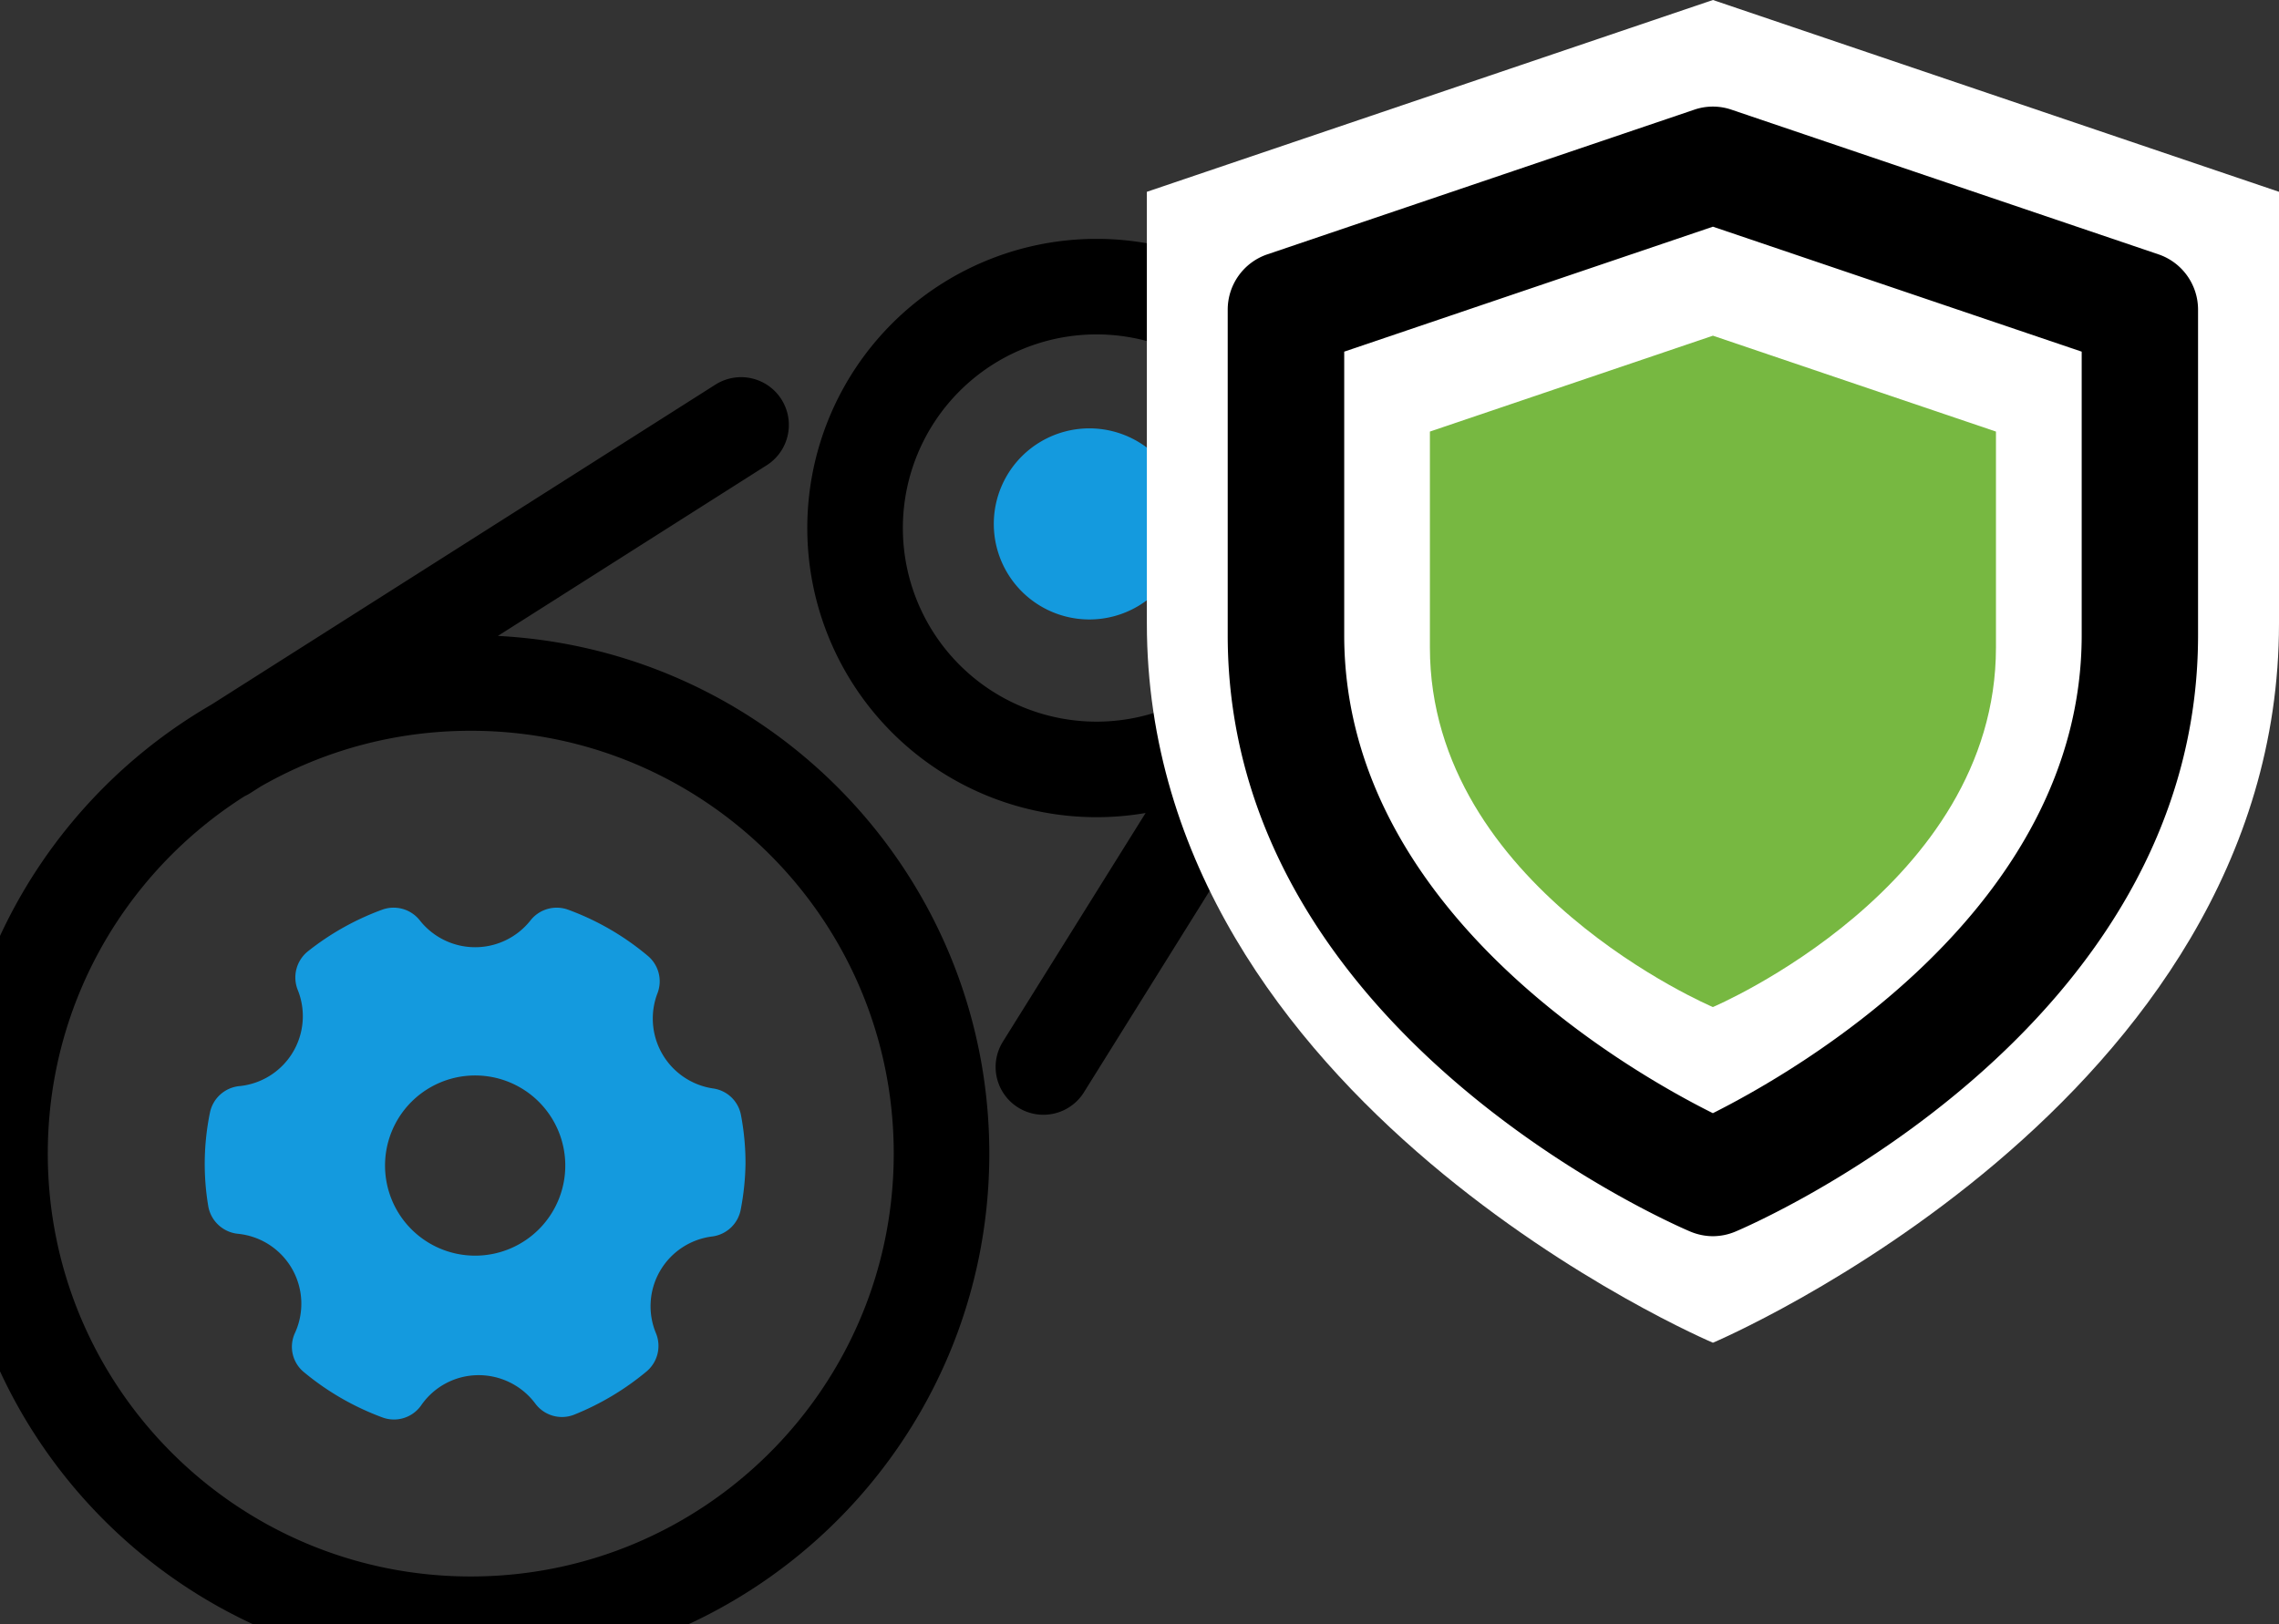 <svg width="47.692" height="34" viewBox="0 0 47.692 34" xmlns="http://www.w3.org/2000/svg">
    <rect x="0" y="0" width="47.692" height="34" fill="#333333" stroke="none"/>
    <g fill="none" fill-rule="evenodd">
        <path d="M9.852 34C4.41 34 0 29.59 0 24.148c0-5.44 4.41-9.851 9.852-9.851 5.44 0 9.851 4.41 9.851 9.851 0 5.441-4.41 9.852-9.851 9.852zM22.947 6a5.053 5.053 0 1 0 0 10.106 5.053 5.053 0 0 0 0-10.106zm3.845 8.39-4.957 7.945m-6.327-13.44L4.703 15.757" stroke="#000" stroke-width="2" stroke-linecap="round" stroke-linejoin="round"/>
        <path d="M22.797 8.967a2 2 0 1 0 0 4 2 2 0 0 0 0-4z" fill="#149ADE"/>
        <path d="M14.926 22.785a1.479 1.479 0 0 1-1.165-1.999.694.694 0 0 0-.208-.78 5.563 5.563 0 0 0-1.66-.962.698.698 0 0 0-.788.218 1.475 1.475 0 0 1-2.323 0 .698.698 0 0 0-.789-.218 5.59 5.59 0 0 0-1.546.867.702.702 0 0 0-.219.804 1.471 1.471 0 0 1-1.226 2.021.698.698 0 0 0-.61.562 5.333 5.333 0 0 0-.035 1.943c.05.311.302.55.615.585a1.471 1.471 0 0 1 1.2 2.078.686.686 0 0 0 .192.822c.49.407 1.047.727 1.645.947a.694.694 0 0 0 .803-.253 1.46 1.46 0 0 1 1.207-.634c.467.001.906.222 1.184.596a.694.694 0 0 0 .815.23 5.658 5.658 0 0 0 1.509-.901.698.698 0 0 0 .203-.796 1.471 1.471 0 0 1 1.181-2.033.698.698 0 0 0 .592-.573 5.47 5.47 0 0 0 .098-.955c0-.337-.031-.675-.094-1.007a.69.69 0 0 0-.58-.562zm-3.097 1.57a1.886 1.886 0 1 1-3.771 0 1.886 1.886 0 0 1 3.771 0z" fill="#149ADE" fill-rule="nonzero"/>
        <g fill-rule="nonzero">
            <path d="M35.846 28.107S47.692 23.09 47.692 13.05V4.015L35.846 0 24 4.015v9.035c0 10.04 11.846 15.057 11.846 15.057z" fill="#FFF"/>
            <path d="M35.846 21.08s5.923-2.509 5.923-7.528V9.034l-5.923-2.007-5.923 2.007v4.518c0 5.02 5.923 7.529 5.923 7.529z" fill="#77B841"/>
            <path d="M35.846 25.877c-.16 0-.322-.033-.474-.097-.397-.168-9.68-4.196-9.68-12.483V6.482c0-.525.334-.99.83-1.158l8.934-3.028a1.2 1.2 0 0 1 .778 0l8.935 3.028c.496.168.829.635.829 1.158v6.815c0 8.287-9.284 12.317-9.68 12.483a1.22 1.22 0 0 1-.472.097zM28.13 7.36v5.936c0 5.734 5.967 9.134 7.715 10.006 1.746-.877 7.718-4.293 7.718-10.006V7.361l-7.717-2.616-7.716 2.616z" fill="#000"/>
        </g>
    </g>
</svg>
